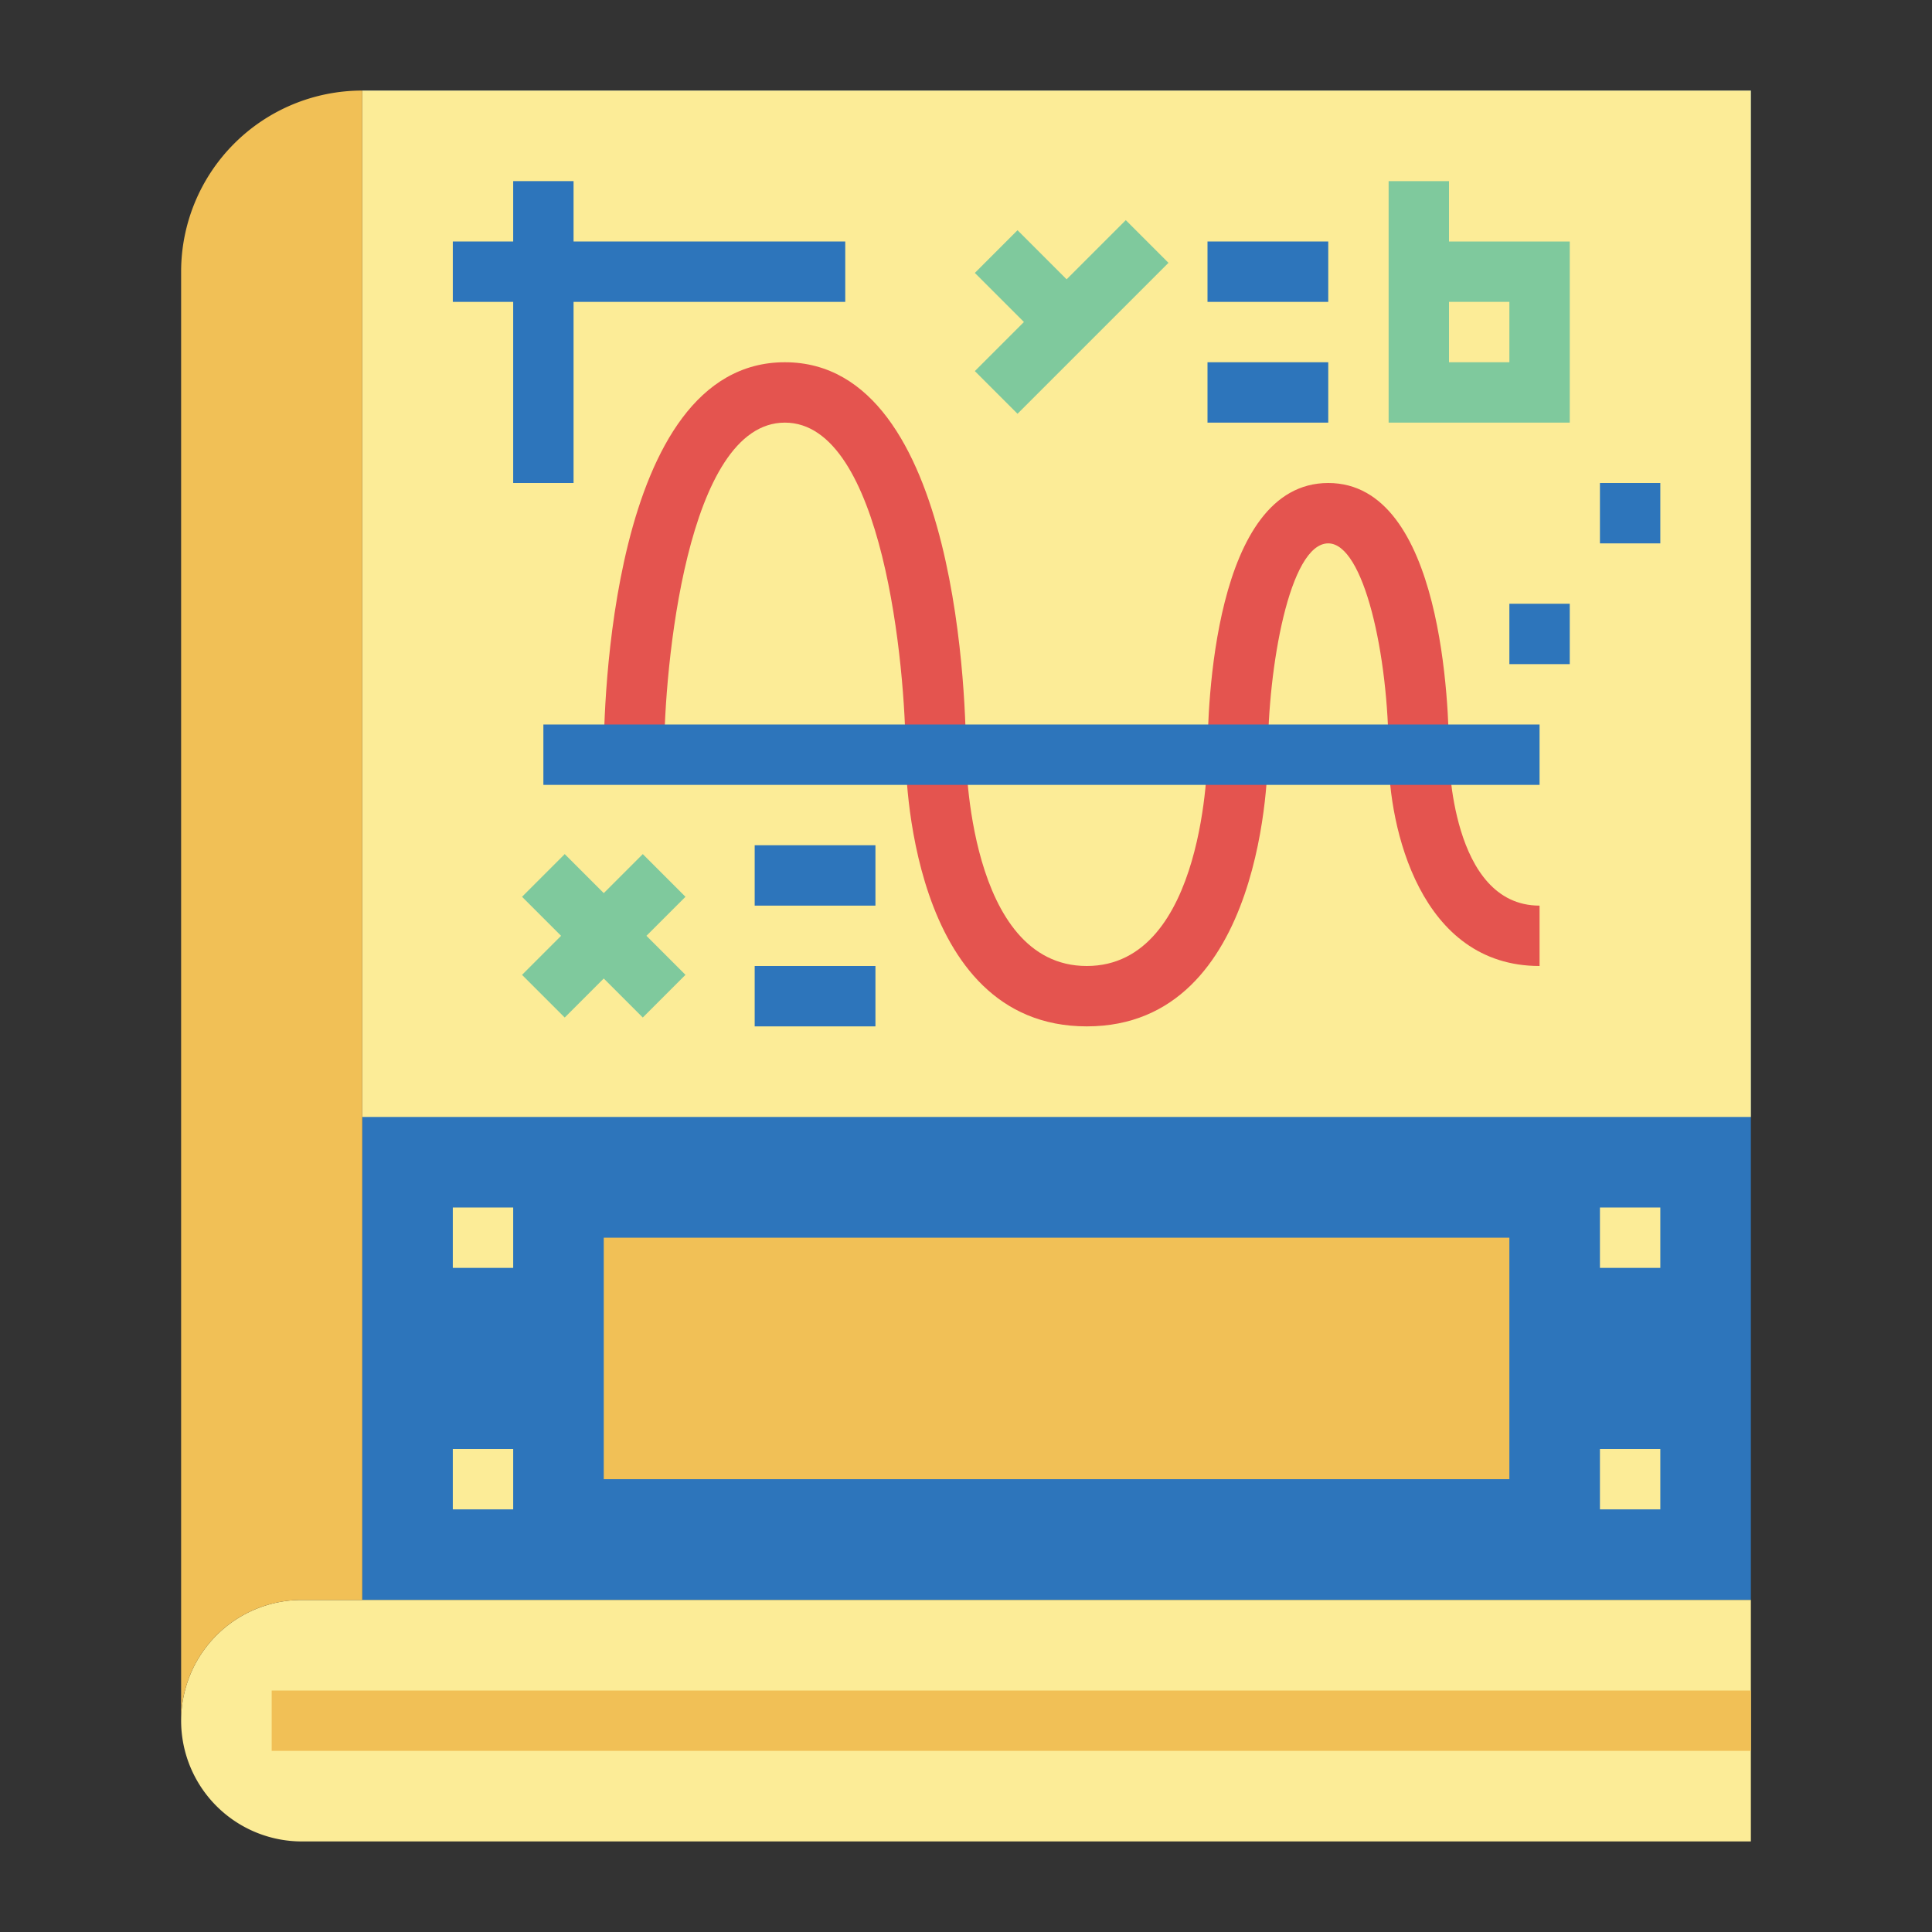 <svg height="512" viewBox="0 0 64 64" width="512" xmlns="http://www.w3.org/2000/svg"><rect x="0" y="0" width="64" height="64" fill="#333333" stroke="none"/><path d="M12 3h46v50H12z" fill="#2d75bb"/><path d="M12 3h46v34H12zM10 53h48v8H10a4 4 0 0 1-4-4 4 4 0 0 1 4-4z" fill="#fcec97"/><path d="M9 56h49v2H9zM6 57a4 4 0 0 1 4-4h2V3a6 6 0 0 0-6 6z" fill="#f1c056"/><path d="M36 34c-5.932 0-6-8.632-6-9 0-2.854-.74-11-4-11s-4 8.146-4 11h-2c0-1.331.168-13 6-13s6 11.669 6 13c0 .069.06 7 4 7s4-6.93 4-7c0-1.5.193-9 4-9s4 7.5 4 9c0 .048.05 5 3 5v2c-3.955 0-5-4.579-5-7 0-3.311-.824-7-2-7-1.288 0-2 4.139-2 7 0 .368-.068 9-6 9z" fill="#e4544f"/><path d="M18 24h33v2H18z" fill="#2d75bb"/><path d="m37.293 7.293-1.96 1.96-1.626-1.627-1.414 1.415 1.626 1.626-1.626 1.626 1.414 1.414 5-5z" fill="#7fc99d"/><path d="M40 8h4v2h-4zM40 12h4v2h-4z" fill="#2d75bb"/><path d="M52 14h-6V6h2v2h4zm-4-2h2v-2h-2zM22.707 29.707l-1.414-1.414L20 29.586l-1.293-1.293-1.414 1.414L18.586 31l-1.293 1.293 1.414 1.414L20 32.414l1.293 1.293 1.414-1.414L21.414 31z" fill="#7fc99d"/><g fill="#2d75bb"><path d="M25 28h4v2h-4zM25 32h4v2h-4zM17 6h2v10h-2z"/><path d="M15 8h13v2H15zM50 20h2v2h-2zM53 16h2v2h-2z"/></g><path d="M20 41h30v8H20z" fill="#f1c056"/><path d="M15 40h2v2h-2zM15 48h2v2h-2zM53 40h2v2h-2zM53 48h2v2h-2z" fill="#fcec97"/></svg>